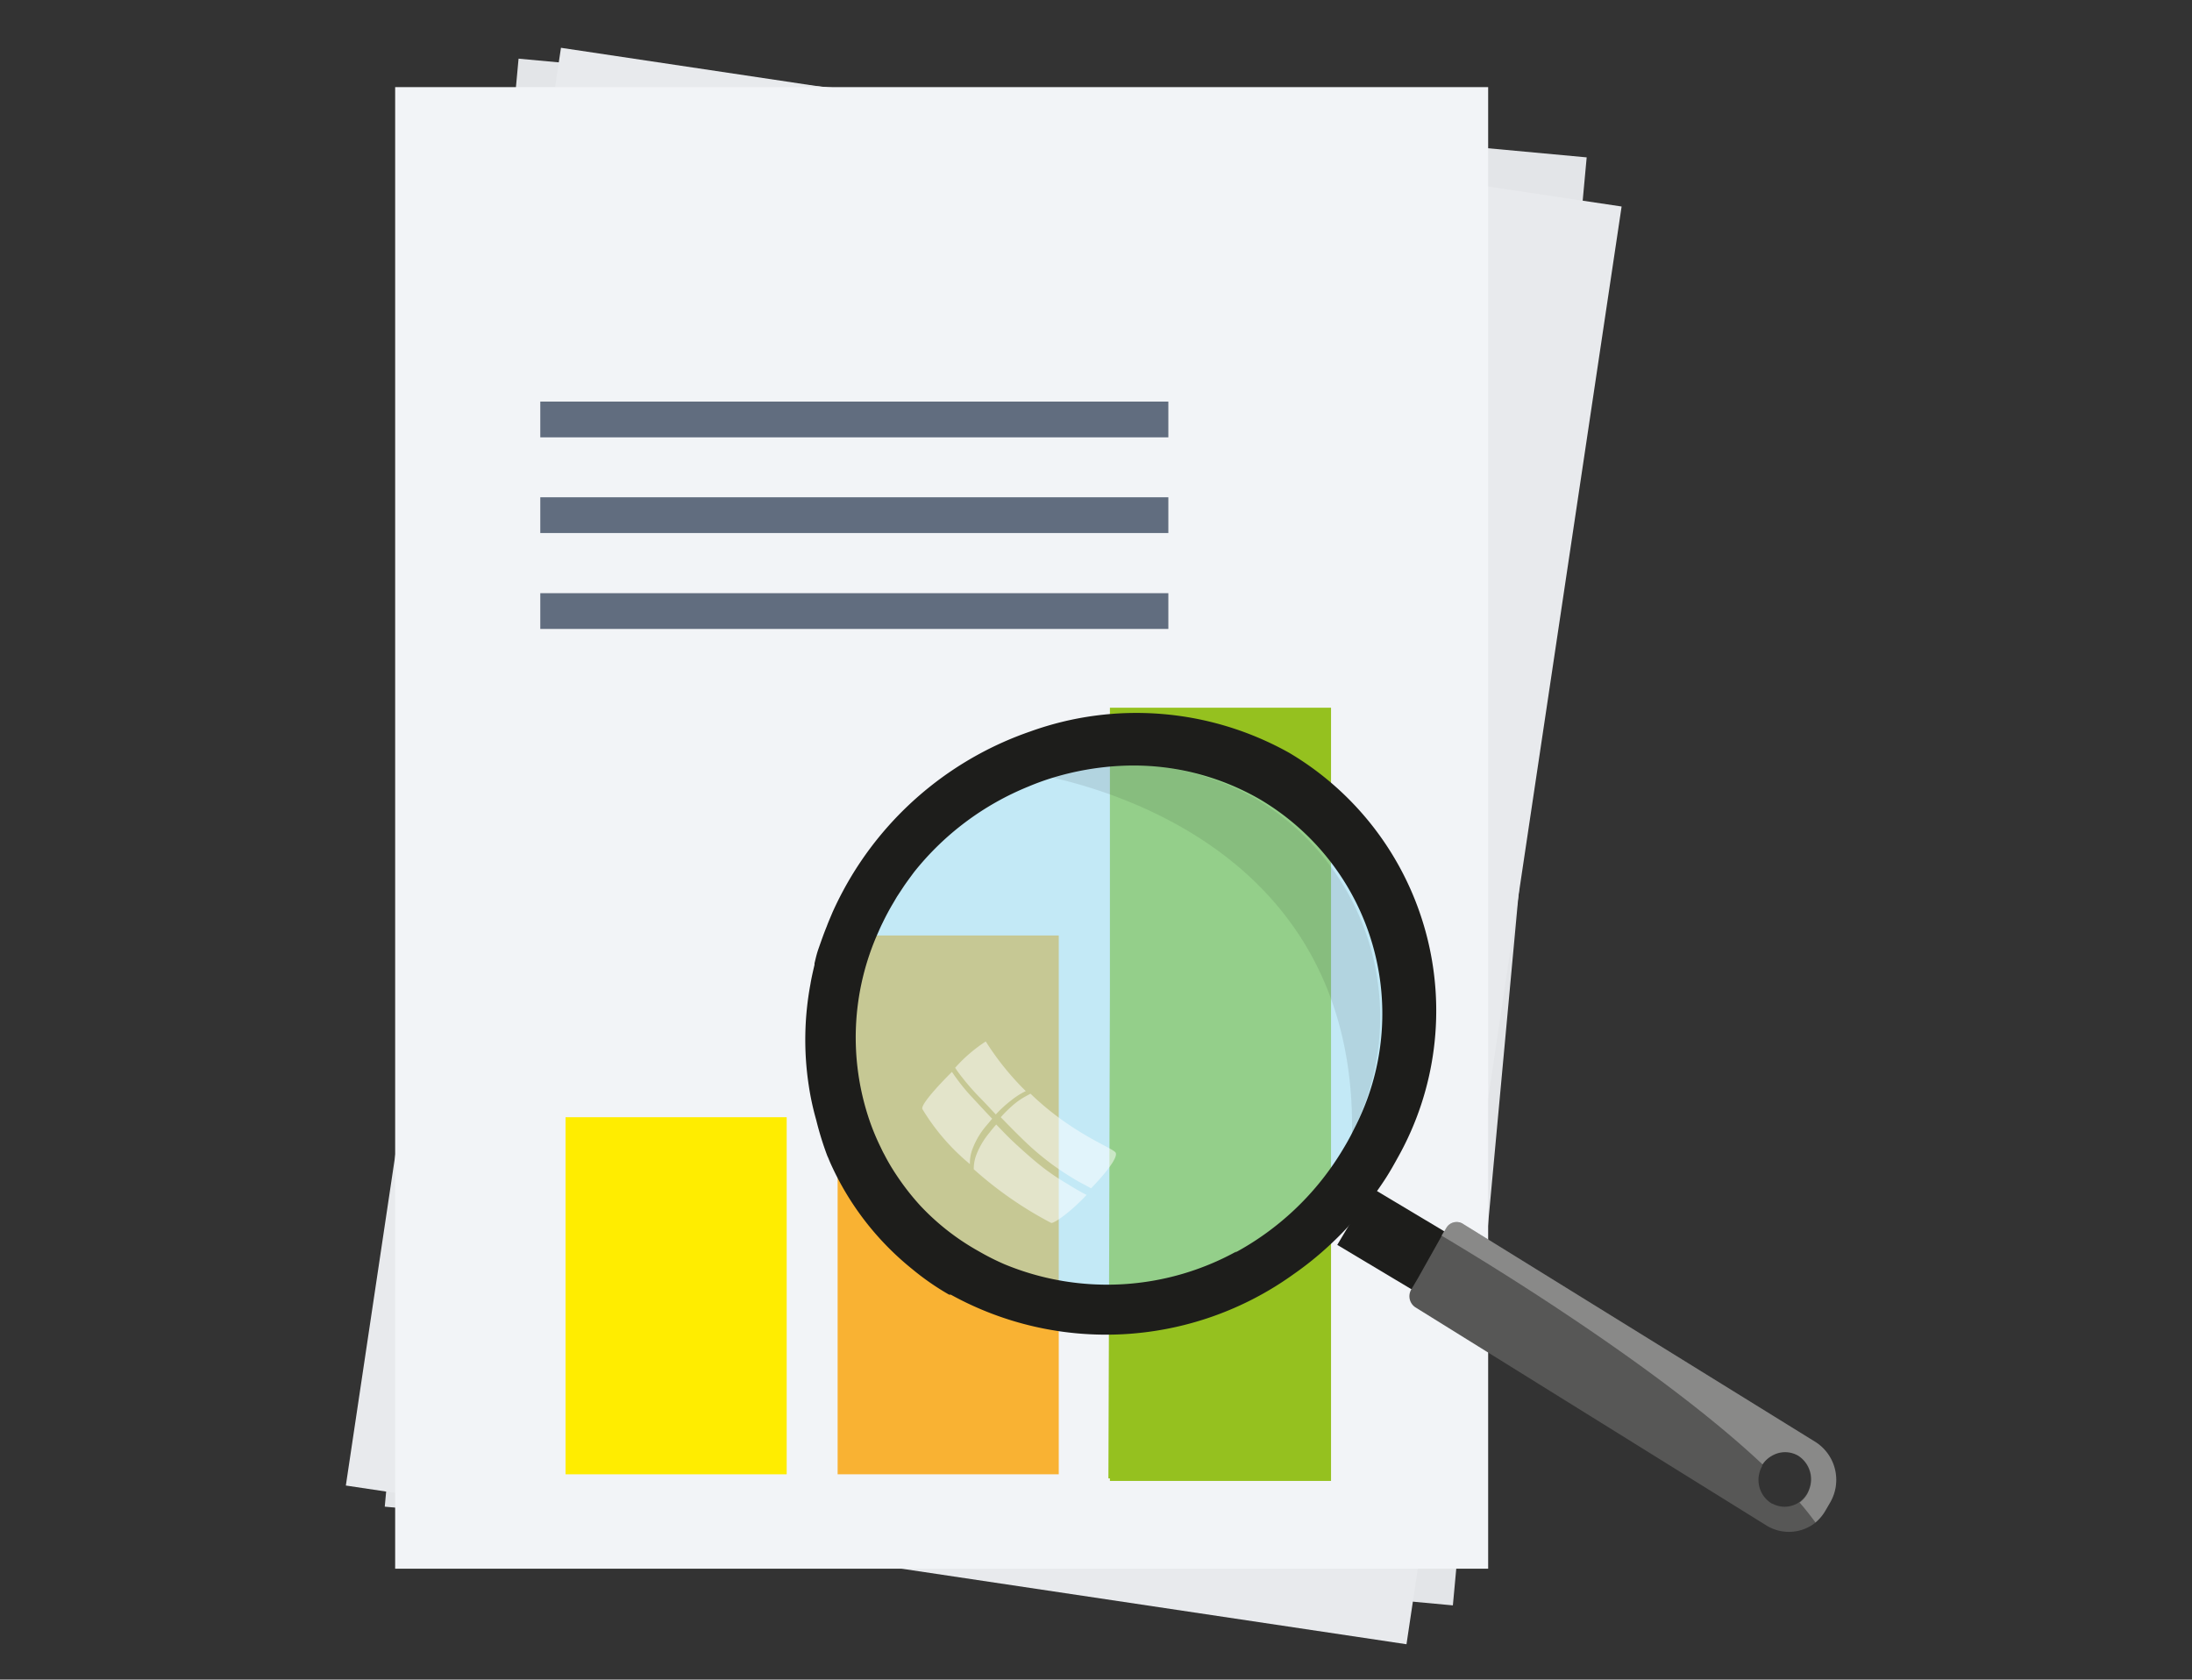 <svg id="圖層_1" data-name="圖層 1" xmlns="http://www.w3.org/2000/svg" viewBox="0 0 102.4 78.46"><rect x="0" y="0" width="102.4" height="78.46" fill="#333333" stroke="none"/><defs><style>.cls-1{fill:#e3e5e8;}.cls-2{fill:#e8eaed;}.cls-3{fill:#f2f4f7;}.cls-4{fill:#626f82;stroke:#616d7f;stroke-miterlimit:10;}.cls-5{fill:#ffed00;}.cls-6{fill:#f9b233;}.cls-7{fill:#95c11f;}.cls-10,.cls-8{fill:#1d1d1b;}.cls-9{fill:#94def7;}.cls-13,.cls-9{opacity:0.5;}.cls-10,.cls-12,.cls-9{isolation:isolate;}.cls-10{opacity:0.1;}.cls-11{fill:#575756;}.cls-12,.cls-14{fill:#fff;}.cls-12{opacity:0.3;}</style></defs><g id="Group_4460" data-name="Group 4460"><g id="Group_4456" data-name="Group 4456"><rect id="Rectangle_2692" data-name="Rectangle 2692" class="cls-1" x="12.09" y="13.81" width="67.93" height="50.11" transform="translate(3.11 81.15) rotate(-84.72)"/><rect id="Rectangle_2693" data-name="Rectangle 2693" class="cls-2" x="12" y="14.48" width="67.91" height="50.1" transform="translate(0.06 79.12) rotate(-81.49)"/><rect id="Rectangle_2694" data-name="Rectangle 2694" class="cls-3" x="18.46" y="4.07" width="51.06" height="69.21"/><rect id="Rectangle_2695" data-name="Rectangle 2695" class="cls-4" x="25.74" y="19.26" width="28.34" height="0.67"/><rect id="Rectangle_2696" data-name="Rectangle 2696" class="cls-4" x="25.74" y="23.73" width="28.34" height="0.67"/><rect id="Rectangle_2697" data-name="Rectangle 2697" class="cls-4" x="25.74" y="28.21" width="28.34" height="0.67"/><g id="Group_4455" data-name="Group 4455"><rect id="Rectangle_2698" data-name="Rectangle 2698" class="cls-5" x="26.42" y="52.19" width="10.33" height="16.68"/><rect id="Rectangle_2699" data-name="Rectangle 2699" class="cls-6" x="39.13" y="43.7" width="10.33" height="25.17"/><rect id="Rectangle_2700" data-name="Rectangle 2700" class="cls-7" x="51.85" y="33.06" width="10.33" height="36.12"/></g></g><g id="Group_4459" data-name="Group 4459"><path id="Path_40941" data-name="Path 40941" class="cls-7" d="M62.14,39.54V69.06H51.78l.11-33.36C52,35.14,58.11,35.65,62.14,39.54Z"/><rect id="Rectangle_2701" data-name="Rectangle 2701" class="cls-8" x="68.03" y="53.23" width="3.11" height="14.74" transform="translate(-18.13 89.22) rotate(-59.12)"/><path id="Path_40942" data-name="Path 40942" class="cls-9" d="M59,36.7a12.5,12.5,0,0,1,4.77,16.5,13.53,13.53,0,0,1-.71,1.29C59.16,60.78,51,63,44.82,59.47s-8-11.51-4.06-17.8a14.2,14.2,0,0,1,8-6.08A13,13,0,0,1,59,36.7Z"/><path id="Path_40943" data-name="Path 40943" class="cls-10" d="M58.64,37.3a11.84,11.84,0,0,1,4.52,15.63C63.34,40.61,53,37.15,48.89,36.26A12.35,12.35,0,0,1,58.64,37.3Z"/><g id="Group_4457" data-name="Group 4457"><path id="Path_40944" data-name="Path 40944" class="cls-11" d="M84.81,67.36,68.34,57.17a.56.56,0,0,0-.77.18l0,0-.2.34-.12.22-1,1.78-.33.56a.62.62,0,0,0,.2.82L82.55,71.28a2,2,0,0,0,2.27-.16,2.21,2.21,0,0,0,.46-.55l.22-.39A2.1,2.1,0,0,0,84.81,67.36Zm-2,2.9a1.29,1.29,0,0,1-.49-1.77v0l0-.06a1.24,1.24,0,0,1,.44-.41A1.21,1.21,0,0,1,84,68a1.32,1.32,0,0,1,.52,1.55,1.75,1.75,0,0,1-.11.24,1.5,1.5,0,0,1-.34.37,1.2,1.2,0,0,1-1.29.07Z"/><path id="Path_40945" data-name="Path 40945" class="cls-12" d="M68.34,57.17,84.81,67.36a2.1,2.1,0,0,1,.69,2.82l-.23.39a2,2,0,0,1-.46.55c-.22-.3-.47-.62-.74-.93a1.23,1.23,0,0,0,.45-.61A1.3,1.3,0,0,0,84,68a1.21,1.21,0,0,0-1.22,0,1.24,1.24,0,0,0-.44.41c-4.67-4.39-12.42-9.16-15-10.69l.2-.34a.57.57,0,0,1,.77-.22Z"/></g><path id="Path_40946" data-name="Path 40946" class="cls-8" d="M60.23,35.17a14.61,14.61,0,0,0-12.1-1,15.76,15.76,0,0,0-8.24,6.57,16.08,16.08,0,0,0-1,1.88c-.09.22-.19.44-.27.66h0c-.14.34-.26.69-.37,1s-.14.48-.2.72h0s0,.05,0,.07v0c-.07.3-.14.6-.19.9a14.17,14.17,0,0,0-.08,4.73h0v0h0a12.62,12.62,0,0,0,.35,1.62h0A14.71,14.71,0,0,0,38.65,54h0s.05.1.07.16h0l.05.12a13.35,13.35,0,0,0,3.84,5,12.13,12.13,0,0,0,1.73,1.2l.08,0a15,15,0,0,0,16-.95,15.37,15.37,0,0,0,1.72-1.39,15.21,15.21,0,0,0,1.59-1.72h0A15.38,15.38,0,0,0,64.76,55c.19-.3.36-.6.53-.91h0A14,14,0,0,0,60.23,35.17ZM57.78,58.45a12.53,12.53,0,0,1-10.85.61,11.42,11.42,0,0,1-1.21-.61A11.24,11.24,0,0,1,43,56.33a11.73,11.73,0,0,1-1.15-1.48,9.6,9.6,0,0,1-.54-.92c-.08-.14-.14-.28-.21-.42a10.8,10.8,0,0,1-.46-1.11,12,12,0,0,1,.41-8.9c.06-.14.12-.27.19-.41.15-.31.31-.61.49-.91l.17-.29.27-.41h0c.15-.23.31-.44.47-.66l0,0,.06-.08a13.15,13.15,0,0,1,5.35-4c.33-.14.66-.26,1-.37a13.2,13.2,0,0,1,3.42-.6h0a11.82,11.82,0,0,1,6.37,1.56,11.63,11.63,0,0,1,4.43,15.38l-.15.3c-.15.29-.32.58-.5.87a13.15,13.15,0,0,1-4.93,4.64Z"/><g id="Group_4458" data-name="Group 4458" class="cls-13"><path id="Path_40947" data-name="Path 40947" class="cls-14" d="M45.44,53.65a3.62,3.62,0,0,1,.65-1.08l.26-.31c-.3-.31-.59-.63-.88-.94a9.29,9.29,0,0,1-1-1.25c-.74.74-1.47,1.56-1.38,1.74a10.11,10.11,0,0,0,2.22,2.57A1.83,1.83,0,0,1,45.44,53.65Z"/><path id="Path_40948" data-name="Path 40948" class="cls-14" d="M48.61,54.45c-.4-.32-.79-.67-1.15-1s-.62-.61-.92-.92c-.12.13-.23.27-.34.41A3.64,3.64,0,0,0,45.59,54a1.87,1.87,0,0,0-.1.62,17.73,17.73,0,0,0,3.62,2.51c.2,0,1-.61,1.65-1.31-.31-.16-.62-.34-.92-.53A10.35,10.35,0,0,1,48.61,54.45Z"/><path id="Path_40949" data-name="Path 40949" class="cls-14" d="M47.23,51.41a3.52,3.52,0,0,1,.69-.44l0,0a13,13,0,0,1-1.87-2.32,7,7,0,0,0-1.43,1.23l.1.15a11.28,11.28,0,0,0,1.05,1.24c.26.26.5.53.75.79A5.68,5.68,0,0,1,47.23,51.41Z"/><path id="Path_40950" data-name="Path 40950" class="cls-14" d="M48.14,51.09l-.22.12a3.43,3.43,0,0,0-.66.47,6.14,6.14,0,0,0-.51.51c.39.4.78.8,1.19,1.19s.78.69,1.19,1a14,14,0,0,0,1.21.79l.63.34c.67-.69,1.26-1.43,1.15-1.66S50.12,53,48.14,51.09Z"/></g></g></g></svg>